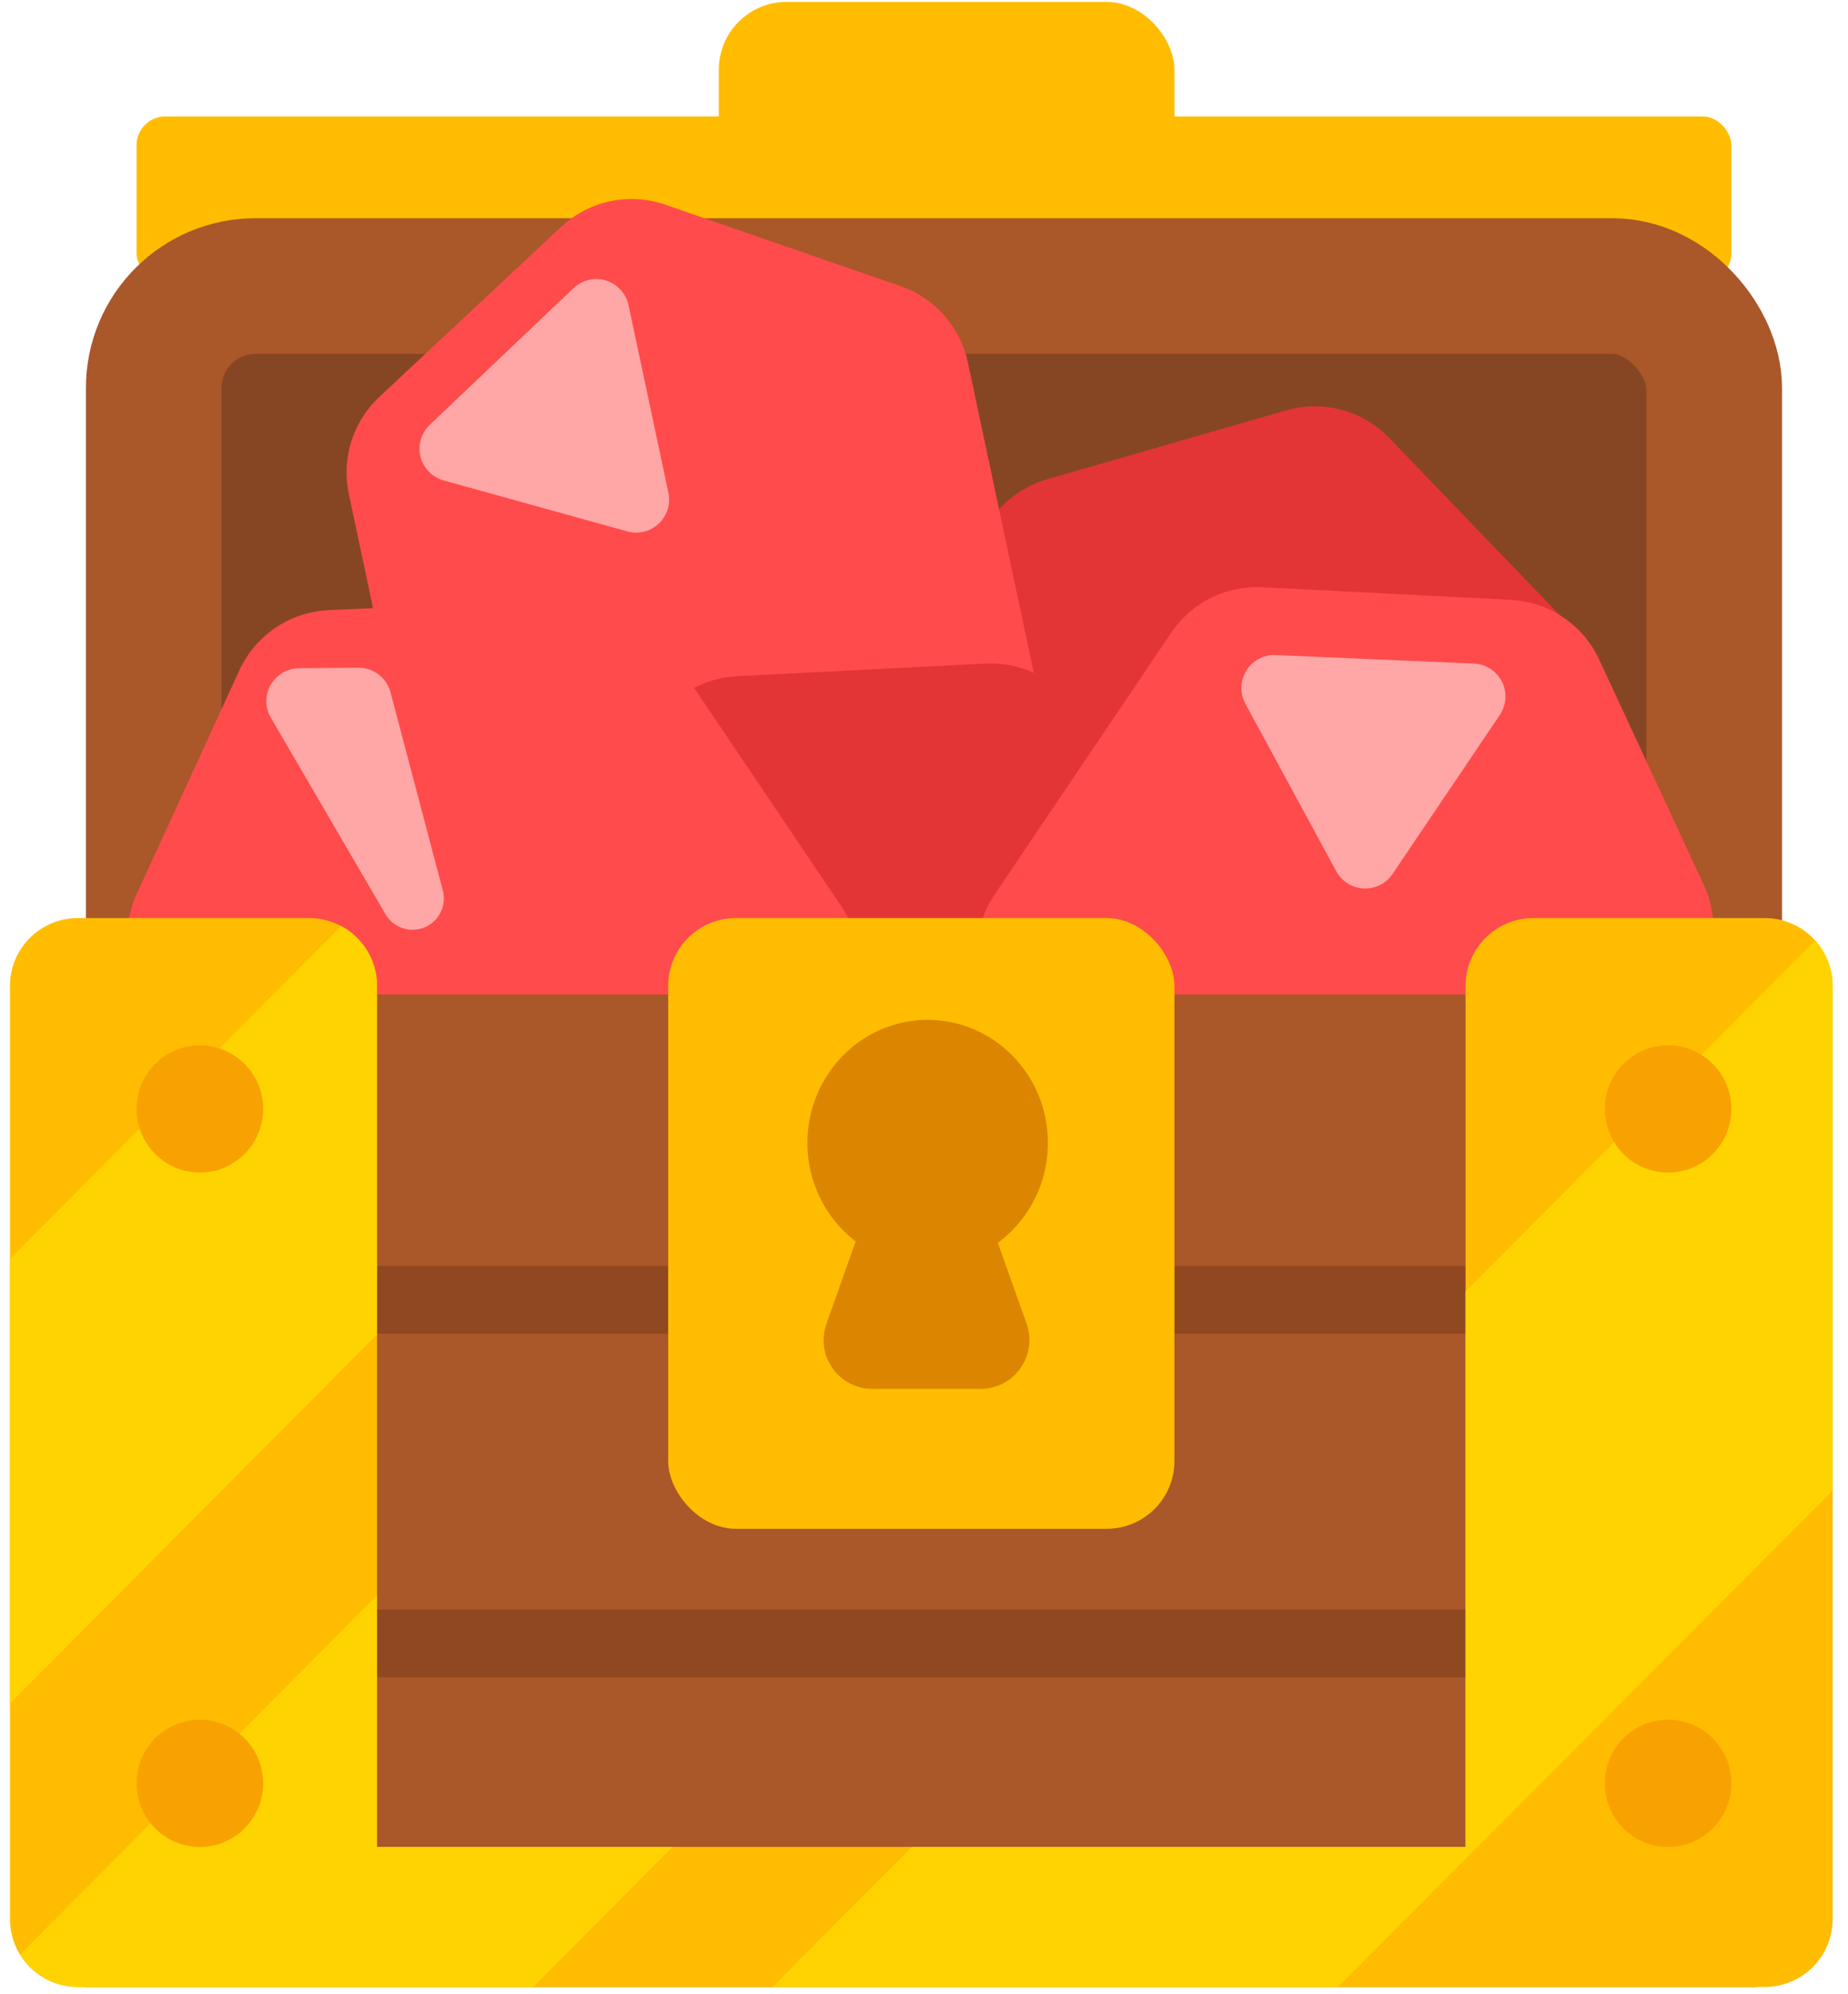 <?xml version="1.0" encoding="UTF-8"?><svg width="76px" height="82px" viewBox="0 0 76 82" version="1.1" xmlns="http://www.w3.org/2000/svg" xmlns:xlink="http://www.w3.org/1999/xlink"><title>PANEL CHEST OPENED</title><desc>Created with Sketch.</desc><g id="PANEL-CHEST-OPENED" stroke="none" stroke-width="1" fill="none" fill-rule="evenodd"><rect id="Rectangle-7-Copy" fill="#FFBC00" x="29.561" y="0.079" width="18.739" height="10.987" rx="2.789"/><rect id="Rectangle-115" fill="#FFBC00" x="5.616" y="4.788" width="65.588" height="6.802" rx="1.183"/><rect id="Rectangle-6-Copy" stroke="#AA572A" stroke-width="5.578" fill="#864624" x="6.323" y="11.763" width="64.174" height="35.231" rx="4.183"/><g id="Group-23-Copy" transform="translate(51.367, 32.924) rotate(-345) translate(-51.367, -32.924) translate(37.867, 16.424)" fill="#E33535"><path d="M2.056,5.884 L10.818,0.601 C12.168,-0.213 13.858,-0.213 15.208,0.601 L23.971,5.884 C25.247,6.654 26.027,8.035 26.027,9.525 L26.027,22.51 C26.027,24 25.247,25.381 23.971,26.15 L15.208,31.434 C13.858,32.248 12.168,32.248 10.818,31.434 L2.056,26.15 C0.78,25.381 -1.14084845e-15,24 0,22.51 L0,9.525 C-1.73229561e-15,8.035 0.78,6.654 2.056,5.884 Z" id="Rectangle-2-Copy-2"/></g><g id="Group-23-Copy-11" transform="translate(28.048, 24.528) scale(-1, 1) rotate(-348) translate(-28.048, -24.528) translate(14.548, 8.028)"><path d="M2.056,5.884 L10.818,0.601 C12.168,-0.213 13.858,-0.213 15.208,0.601 L23.971,5.884 C25.247,6.654 26.027,8.035 26.027,9.525 L26.027,22.51 C26.027,24 25.247,25.381 23.971,26.15 L15.208,31.434 C13.858,32.248 12.168,32.248 10.818,31.434 L2.056,26.15 C0.78,25.381 -1.59389487e-15,24 0,22.51 L0,9.525 C-1.95881881e-15,8.035 0.78,6.654 2.056,5.884 Z" id="Rectangle-2-Copy-2" fill="#FF4B4B"/><path d="M22.968,4.323 L22.968,12.213 C22.968,12.961 22.361,13.568 21.612,13.568 C21.394,13.568 21.179,13.516 20.986,13.415 L14.032,9.793 C13.368,9.447 13.11,8.629 13.456,7.965 C13.57,7.747 13.74,7.564 13.949,7.436 L20.903,3.168 C21.541,2.777 22.376,2.976 22.767,3.614 C22.898,3.828 22.968,4.073 22.968,4.323 Z" id="Path-52" fill="#FFA6A6" transform="translate(18.064, 8.262) scale(-1, 1) translate(-18.064, -8.262)"/></g><g id="Group-23-Copy-12" transform="translate(36.977, 42.485) scale(-1, 1) rotate(34) translate(-36.977, -42.485) translate(23.477, 25.985)" fill="#E33535"><path d="M2.056,5.884 L10.818,0.601 C12.168,-0.213 13.858,-0.213 15.208,0.601 L23.971,5.884 C25.247,6.654 26.027,8.035 26.027,9.525 L26.027,22.51 C26.027,24 25.247,25.381 23.971,26.15 L15.208,31.434 C13.858,32.248 12.168,32.248 10.818,31.434 L2.056,26.15 C0.78,25.381 7.92437612e-13,24 7.95807864e-13,22.51 L7.95807864e-13,9.525 C7.95398879e-13,8.035 0.78,6.654 2.056,5.884 Z" id="Rectangle-2-Copy-2"/></g><g id="Group-23-Copy-13" transform="translate(55.459, 39.345) rotate(34) translate(-55.459, -39.345) translate(41.959, 22.845)"><path d="M2.056,5.884 L10.818,0.601 C12.168,-0.213 13.858,-0.213 15.208,0.601 L23.971,5.884 C25.247,6.654 26.027,8.035 26.027,9.525 L26.027,22.51 C26.027,24 25.247,25.381 23.971,26.15 L15.208,31.434 C13.858,32.248 12.168,32.248 10.818,31.434 L2.056,26.15 C0.78,25.381 1.07064039e-15,24 0,22.51 L0,9.525 C2.48207329e-15,8.035 0.78,6.654 2.056,5.884 Z" id="Rectangle-2-Copy-2" fill="#FF4B4B"/><path d="M13.095,4.772 L13.095,12.662 C13.095,13.41 12.488,14.017 11.739,14.017 C11.521,14.017 11.307,13.965 11.113,13.864 L4.16,10.242 C3.496,9.896 3.238,9.078 3.584,8.414 C3.697,8.196 3.867,8.013 4.077,7.885 L11.03,3.617 C11.668,3.225 12.503,3.425 12.895,4.063 C13.025,4.276 13.095,4.522 13.095,4.772 Z" id="Path-52" fill="#FFA6A6"/></g><g id="Group-23-Copy-14" transform="translate(20.416, 39.207) scale(-1, 1) rotate(34) translate(-20.416, -39.207) translate(7.416, 22.707)" fill="#FF4B4B"><path d="M2.193,6.193 L10.831,0.934 C12.189,0.107 13.895,0.107 15.252,0.934 L23.891,6.193 C25.158,6.964 25.932,8.341 25.932,9.824 L25.932,22.833 C25.932,24.316 25.158,25.692 23.891,26.464 L15.252,31.723 C13.895,32.549 12.189,32.549 10.831,31.723 L2.193,26.464 C0.926,25.692 0.153,24.316 0.153,22.833 L0.153,9.824 C0.153,8.341 0.926,6.964 2.193,6.193 Z" id="Rectangle-2-Copy-2"/></g><polygon id="Rectangle-4-Copy" fill="#AA572A" points="3.534 40.888 72.245 40.888 72.245 81.698 3.534 81.698"/><polygon id="Line-Copy" fill="#904821" fill-rule="nonzero" points="9.03 68.966 62.064 68.966 62.064 66.177 9.03 66.177"/><polygon id="Line-Copy-2" fill="#904821" fill-rule="nonzero" points="9.03 54.84 62.064 54.84 62.064 52.051 9.03 52.051"/><path d="M3.2,81.698 C1.659,81.698 0.411,80.449 0.411,78.909 L0.411,40.538 C0.411,38.998 1.659,37.749 3.2,37.749 L12.717,37.749 C14.258,37.749 15.506,38.998 15.506,40.538 L15.506,75.942 L60.272,75.942 L60.272,40.538 C60.272,38.998 61.521,37.749 63.061,37.749 L72.579,37.749 C74.119,37.749 75.368,38.998 75.368,40.538 L75.368,78.909 C75.368,80.449 74.119,81.698 72.579,81.698 L63.061,81.698 L3.2,81.698 Z" id="Combined-Shape" fill="#FFBC00"/><g id="Rectangle-8-Copy" transform="translate(-0.589, 37.749)" fill="#FFD300"><path d="M16.096,2.789 L16.095,17.121 L0.999,32.295 L0.999,14.015 L14.618,0.327 C15.497,0.796 16.096,1.723 16.096,2.789 Z" id="Path"/></g><path d="M15.505,65.594 L15.506,75.942 L27.657,75.941 L21.937,81.697 L3.2,81.698 C2.194,81.698 1.313,81.165 0.822,80.368 L15.505,65.594 Z" id="Path" fill="#FFD300"/><g id="Rectangle-8-Copy-2" transform="translate(60.272, 37.749)"/><path d="M75.368,40.538 L75.368,61.289 L55.025,81.697 L31.765,81.697 L37.501,75.942 L60.272,75.942 L60.272,53.098 L74.652,38.672 C75.097,39.166 75.368,39.821 75.368,40.538 Z" id="Combined-Shape" fill="#FFD300"/><rect id="Rectangle-92-Copy" fill="#FFBC00" x="27.479" y="37.749" width="20.821" height="25.113" rx="2.789"/><g id="Group-2-Copy" transform="translate(33.205, 41.935)" fill="#DB8500"><ellipse id="Oval-20" cx="4.945" cy="5.058" rx="4.945" ry="5.058"/><path d="M7.433,8.049 L9.014,12.492 C9.385,13.537 8.84,14.685 7.795,15.056 C7.579,15.133 7.351,15.173 7.122,15.173 L2.675,15.173 C1.566,15.173 0.667,14.274 0.667,13.165 C0.667,12.936 0.707,12.708 0.784,12.492 L2.364,8.049 C2.862,6.649 4.401,5.918 5.8,6.416 C6.562,6.687 7.162,7.287 7.433,8.049 Z" id="Triangle-2"/></g><path d="M19.421,27.06 L19.867,36.403 C19.901,37.113 19.353,37.717 18.642,37.751 C18.064,37.778 17.538,37.417 17.357,36.867 L14.723,28.86 C14.53,28.272 14.76,27.628 15.282,27.294 L17.338,25.982 C17.969,25.579 18.807,25.764 19.21,26.395 C19.337,26.594 19.41,26.824 19.421,27.06 Z" id="Path-52-Copy-2" fill="#FFA6A6" transform="translate(17.357, 35.298) scale(-1, 1) rotate(33) translate(-17.357, -35.298)"/><ellipse id="Oval-23-Copy" fill="#F8A201" cx="8.219" cy="45.597" rx="2.603" ry="2.616"/><ellipse id="Oval-23-Copy-2" fill="#F8A201" cx="8.219" cy="73.326" rx="2.603" ry="2.616"/><ellipse id="Oval-23-Copy-3" fill="#F8A201" cx="68.601" cy="73.326" rx="2.603" ry="2.616"/><ellipse id="Oval-23-Copy-4" fill="#F8A201" cx="68.601" cy="45.597" rx="2.603" ry="2.616"/></g></svg>
